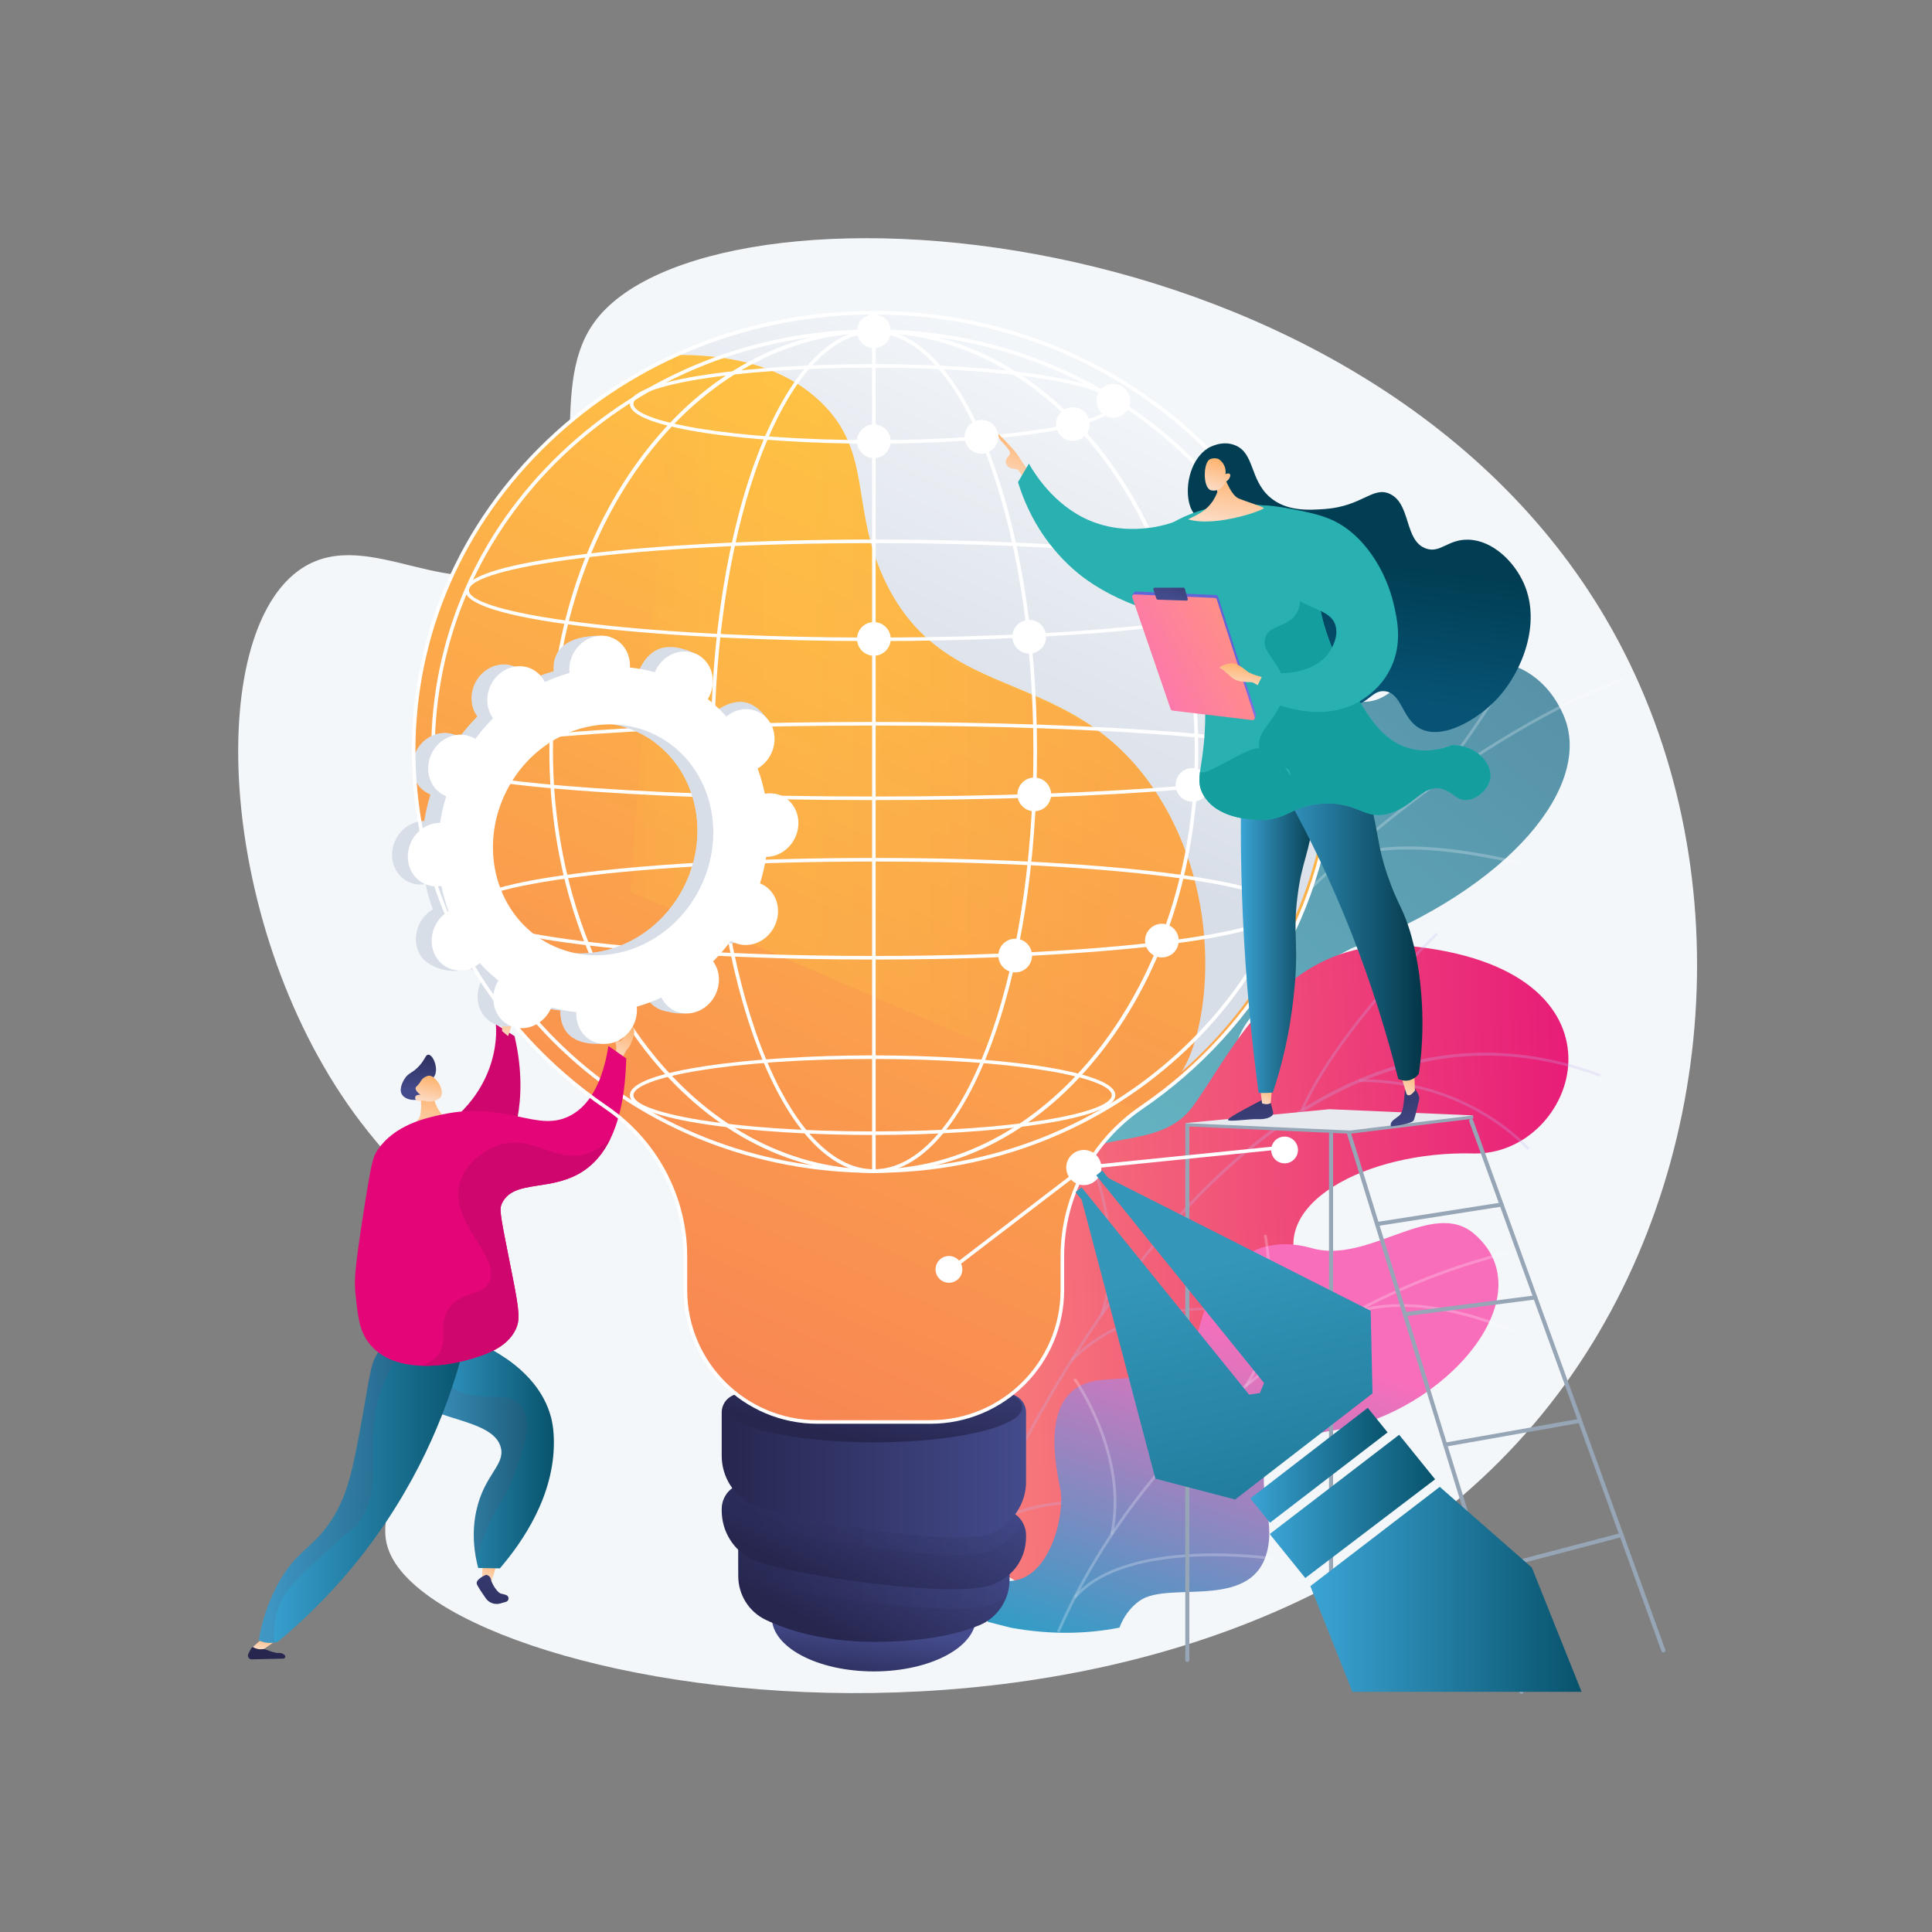 <svg width="265" height="265" viewBox="0 0 265 265" fill="none" xmlns="http://www.w3.org/2000/svg">
<rect x="0" y="0" width="265" height="265" fill="#808080" stroke="none"/>
<path d="M81.466 44.269C74.634 53.833 82.362 69.537 72.298 76.678C62.502 83.63 50.681 71.942 41.455 77.918C27.769 86.782 29.817 128.025 49.419 153.842C55.314 161.607 60.276 164.655 62.396 173.389C66.948 192.141 50.141 203.091 53.22 212.374C60.153 233.277 169.948 251.911 214.735 189.782C235.653 160.765 239.18 118.584 221.104 86.329C188.438 28.045 96.795 22.808 81.466 44.269Z" fill="#F4F7FA"/>
<path opacity="0.7" d="M145.806 189.627C146.968 195.671 143.228 200.498 140.026 203.575C139.477 203.443 139.122 203.515 138.535 203.513C133.242 203.485 131.054 202.286 125.888 201.391C124.776 201.199 121.734 199.578 120.535 198.829L118.324 197.395C118.324 197.395 117.312 183.145 124.959 181.179C132.606 179.214 133.287 165.452 134.5 158.157C137.794 138.361 158.335 145.342 164.601 120.243C166.267 113.567 167.213 100.278 174.165 96.36C182.086 91.895 185.29 99.003 190.674 94.962C199.089 88.645 210.255 88.404 214.463 98.105C218.617 107.678 207.158 121.832 185.371 130.08C170.411 137.768 169.419 140.936 168.439 149.009C167.753 154.664 169.432 170.256 160.567 174.112C151.702 177.966 144.477 182.718 145.806 189.627Z" fill="url(#paint0_linear_2:429)"/>
<g opacity="0.5">
<path opacity="0.5" d="M128.478 202.253L128.12 202.114C128.944 199.975 129.801 197.828 130.668 195.732C137.089 180.218 144.726 165.863 153.367 153.069C160.689 142.227 168.833 132.351 177.571 123.715C184.599 116.769 192.049 110.584 199.713 105.332C205.101 101.64 210.538 98.442 215.873 95.83C216.803 95.374 217.779 94.96 218.724 94.56C219.982 94.027 221.283 93.476 222.484 92.821L222.668 93.159C221.451 93.822 220.141 94.378 218.875 94.915C217.935 95.313 216.964 95.725 216.043 96.175C210.724 98.78 205.303 101.968 199.931 105.65C192.286 110.889 184.855 117.06 177.842 123.989C169.122 132.608 160.994 142.464 153.687 153.285C145.06 166.058 137.435 180.389 131.024 195.88C130.158 197.972 129.301 200.116 128.478 202.253Z" fill="#FCFDFE"/>
<path opacity="0.5" d="M167.645 134.934L167.346 134.692C177.76 121.876 178.447 93.586 178.453 93.302L178.838 93.31C178.832 93.595 178.142 122.016 167.645 134.934Z" fill="#FCFDFE"/>
<path opacity="0.5" d="M141.654 173.338L141.33 173.132C147.388 163.594 168.856 160.407 169.072 160.376L169.127 160.756C168.912 160.787 147.618 163.949 141.654 173.338Z" fill="#FCFDFE"/>
<path opacity="0.5" d="M138.684 179.047L138.328 178.902C141.12 172.075 141.279 161.273 138.776 148.486C138.651 147.843 138.651 147.843 138.677 147.775L139.035 147.916L138.856 147.846L139.048 147.844C139.052 147.888 139.099 148.131 139.154 148.412C141.671 161.271 141.504 172.151 138.684 179.047Z" fill="#FCFDFE"/>
<path opacity="0.5" d="M130.039 198.37L129.739 198.129C134.837 191.804 146.886 191.803 147.007 191.804L147.005 192.189C146.886 192.188 135.019 192.19 130.039 198.37Z" fill="#FCFDFE"/>
<path opacity="0.5" d="M127.907 202.142C128.042 195.592 126.3 188.79 122.582 181.346L122.927 181.174C126.673 188.676 128.427 195.537 128.292 202.15L127.907 202.142Z" fill="#FCFDFE"/>
<path opacity="0.5" d="M195.469 108.817L195.185 108.558C201.372 101.755 206.296 93.174 207.913 90.355C208.304 89.672 208.443 89.432 208.506 89.357L208.801 89.604C208.754 89.662 208.53 90.053 208.246 90.546C206.624 93.375 201.685 101.984 195.469 108.817Z" fill="#FCFDFE"/>
<path opacity="0.5" d="M183.771 118.39L183.576 118.058C191 113.671 207.687 118.019 208.394 118.207L208.296 118.579C208.124 118.533 191.056 114.084 183.771 118.39Z" fill="#FCFDFE"/>
</g>
<path d="M126.703 209.178L141.906 218.445C141.906 218.445 149.521 212.391 149.15 204.616C148.394 188.753 162.34 189.198 168.209 188.511C177.06 187.474 183.394 183.024 178.584 174.702C173.142 165.284 187.544 157.828 202.08 158.213C216.304 158.591 225.182 133.524 194.471 129.881C176.13 127.704 169.109 144.277 163.574 151.802C158.039 159.327 145.819 152.78 143.946 164.953C142.347 175.352 145.226 185.4 136.74 188.047C128.255 190.694 123.841 196.771 126.703 209.178Z" fill="url(#paint1_linear_2:429)"/>
<g opacity="0.5">
<path opacity="0.5" d="M132.426 214.6L132.777 214.735C132.86 214.517 141.283 192.785 156.13 173.758C169.807 156.229 191.894 137.477 219.442 147.686L219.573 147.334C207.31 142.789 195.091 143.506 183.257 149.465C173.803 154.225 164.574 162.323 155.829 173.533C140.949 192.604 132.509 214.383 132.426 214.6Z" fill="#BEB8F2"/>
<path opacity="0.5" d="M178.418 152.168L178.761 152.323C183.902 140.918 197.12 128.322 197.252 128.196L196.994 127.923C196.861 128.05 183.59 140.697 178.418 152.168Z" fill="#BEB8F2"/>
<path opacity="0.5" d="M186.412 148.414C201.319 148.269 209.444 157.652 209.524 157.747L209.811 157.504C209.73 157.407 201.498 147.892 186.408 148.038L186.412 148.414Z" fill="#BEB8F2"/>
<path opacity="0.5" d="M147.102 186.726C159.914 173.782 182.757 182.616 182.972 182.721L183.158 182.394C182.956 182.271 159.761 173.402 146.835 186.461L147.102 186.726Z" fill="#BEB8F2"/>
<path opacity="0.5" d="M150.91 180.253L151.264 180.38C155.166 169.433 148.702 156.323 148.637 156.192L148.301 156.36C148.365 156.491 154.758 169.459 150.91 180.253Z" fill="#BEB8F2"/>
<path opacity="0.5" d="M134.176 211.344C138.229 205.737 149.48 206.199 149.593 206.204L149.611 205.829C149.141 205.807 138.043 205.352 133.871 211.125L134.176 211.344Z" fill="#BEB8F2"/>
<path opacity="0.5" d="M136.104 206.171L136.454 206.31C138.474 201.226 134.641 191.855 133.382 188.775C133.203 188.34 133.05 187.964 133.036 187.891L132.666 187.959C132.684 188.06 132.786 188.311 133.034 188.917C134.279 191.962 138.069 201.228 136.104 206.171Z" fill="#BEB8F2"/>
</g>
<path d="M153.552 223.251C153.479 223.266 153.406 223.28 153.333 223.294C148.988 224.12 144.094 224.255 138.628 223.26C137.576 222.991 136.525 222.722 135.472 222.453C135.138 219.741 135.307 217.103 138.748 216.835C144.092 216.42 146.125 207.618 145.425 204.198C144.559 199.963 142.743 190.063 150.995 189.292C157.865 188.649 162.429 189.639 164.672 181.458C166.914 173.277 172.551 169.09 179.952 171.208C187.74 173.436 196.495 164.321 202.206 169.24C212.158 177.81 197.991 193.842 183.131 196.159C168.271 198.475 175.069 205.12 173.972 211.975C172.476 221.333 160.4 216.651 156.311 219.57C154.926 220.557 154.072 221.872 153.552 223.251Z" fill="url(#paint2_linear_2:429)"/>
<g opacity="0.5">
<path opacity="0.5" d="M145.328 223.906L144.979 223.752C156.24 198.22 179.837 178.277 206.562 171.708L206.653 172.079C180.04 178.62 156.542 198.48 145.328 223.906Z" fill="#FCFDFE"/>
<path opacity="0.5" d="M152.659 210.512L152.286 210.43C154.643 199.72 147.311 189.353 147.237 189.25L147.547 189.027C147.622 189.131 155.053 199.633 152.659 210.512Z" fill="#FCFDFE"/>
<path opacity="0.5" d="M147.527 219.265L147.238 219.016C154.497 210.594 174.524 213.583 174.725 213.615L174.667 213.992C174.468 213.961 154.648 211.003 147.527 219.265Z" fill="#FCFDFE"/>
<path opacity="0.5" d="M171.005 190.224L170.695 190.001C175.862 182.853 173.381 169.558 173.355 169.424L173.73 169.352C173.755 169.487 176.267 182.945 171.005 190.224Z" fill="#FCFDFE"/>
<path opacity="0.5" d="M185.661 180.263L185.536 179.903C195.029 176.603 207.356 182.293 207.479 182.35L207.317 182.696C207.196 182.639 195.007 177.015 185.661 180.263Z" fill="#FCFDFE"/>
</g>
<path opacity="0.75" d="M182.991 103.002C182.991 69.804 154.727 42.893 119.863 42.893C84.998 42.893 56.734 69.804 56.734 103.002C56.734 123.148 67.144 140.979 83.122 151.886C89.9 156.513 94.011 164.139 94.011 172.346V176.945C94.011 186.94 102.114 195.042 112.108 195.042H127.617C137.611 195.042 145.714 186.94 145.714 176.945V172.346C145.714 164.139 149.825 156.513 156.603 151.886C172.581 140.979 182.991 123.148 182.991 103.002Z" fill="#F4F7FA"/>
<path d="M119.864 229.257C127.599 229.257 133.868 225.938 133.868 221.844C133.868 217.749 127.599 214.43 119.864 214.43C112.13 214.43 105.861 217.749 105.861 221.844C105.861 225.938 112.13 229.257 119.864 229.257Z" fill="url(#paint3_linear_2:429)"/>
<path d="M101.259 208.599V216.17C101.259 218.731 102.717 221.079 105.029 222.181C108.239 223.712 113.576 225.392 121.332 225.193C127.624 225.032 131.727 224.005 134.336 222.925C136.855 221.882 138.471 219.39 138.471 216.663V212.474L101.259 208.599Z" fill="url(#paint4_linear_2:429)"/>
<path opacity="0.3" d="M101.259 215.23C101.826 215.781 102.483 216.249 103.221 216.6C106.822 218.317 130.409 222.155 136.099 220.017C136.838 219.739 137.502 219.368 138.085 218.92C138.334 218.205 138.471 217.444 138.471 216.662V212.472L101.259 208.598V215.23Z" fill="url(#paint5_linear_2:429)"/>
<path d="M102.911 203.448C100.815 203.229 98.991 204.873 98.991 206.98V207.195C98.991 210.068 100.626 212.702 103.22 213.938C106.821 215.655 130.408 219.493 136.098 217.355C138.962 216.279 140.737 213.819 140.737 210.759V210.587C140.737 208.768 139.362 207.243 137.553 207.054L102.911 203.448Z" fill="url(#paint6_linear_2:429)"/>
<path opacity="0.3" d="M137.551 207.055L102.908 203.448C101.541 203.305 100.294 203.958 99.589 205.011C100.285 206.651 101.552 208.023 103.218 208.817C106.819 210.534 131.41 214.872 136.096 212.664C137.92 211.805 139.349 210.354 140.116 208.59C139.545 207.753 138.626 207.167 137.551 207.055Z" fill="url(#paint7_linear_2:429)"/>
<path d="M101.555 191.182C100.139 191.182 98.991 192.33 98.991 193.746V199.676C98.991 202.55 100.626 205.183 103.22 206.419C106.821 208.136 131.412 212.474 136.098 210.266C138.866 208.962 140.737 206.301 140.737 203.241V193.746C140.737 192.33 139.589 191.182 138.173 191.182H101.555Z" fill="url(#paint8_linear_2:429)"/>
<path d="M119.864 197.84C131.107 197.84 140.22 195.685 140.22 193.027C140.22 190.369 131.107 188.214 119.864 188.214C108.621 188.214 99.507 190.369 99.507 193.027C99.507 195.685 108.621 197.84 119.864 197.84Z" fill="url(#paint9_linear_2:429)"/>
<path d="M182.991 103.002C182.991 69.804 154.727 42.893 119.863 42.893C84.998 42.893 56.734 69.804 56.734 103.002C56.734 123.148 67.144 140.979 83.122 151.886C89.9 156.513 94.011 164.139 94.011 172.346V176.945C94.011 186.94 102.114 195.042 112.108 195.042H127.617C137.611 195.042 145.714 186.94 145.714 176.945V172.346C145.714 164.139 149.825 156.513 156.603 151.886C172.581 140.979 182.991 123.148 182.991 103.002Z" fill="url(#paint10_linear_2:429)"/>
<path opacity="0.5" d="M119.863 192.754C128.089 192.754 134.759 191.177 134.759 189.232C134.759 187.287 128.089 185.711 119.863 185.711C111.636 185.711 104.967 187.287 104.967 189.232C104.967 191.177 111.636 192.754 119.863 192.754Z" fill="#F4F7FA"/>
<path d="M115.982 191.384C115.555 191.384 115.184 191.067 115.129 190.633L104.171 105.414C104.11 104.943 104.443 104.512 104.915 104.451C105.388 104.387 105.818 104.723 105.878 105.195L116.837 190.413C116.897 190.885 116.564 191.316 116.092 191.377C116.055 191.382 116.018 191.384 115.982 191.384Z" fill="url(#paint11_linear_2:429)"/>
<path d="M122.788 191.384C122.752 191.384 122.715 191.382 122.678 191.377C122.206 191.316 121.873 190.885 121.933 190.413L132.892 105.194C132.952 104.723 133.383 104.387 133.855 104.451C134.326 104.511 134.659 104.943 134.6 105.414L123.641 190.633C123.585 191.067 123.215 191.384 122.788 191.384Z" fill="url(#paint12_linear_2:429)"/>
<path d="M131.712 105.345C131.433 105.345 131.158 105.209 130.993 104.958L127.969 100.37C127.937 100.323 127.889 100.296 127.846 100.301C127.771 100.303 127.739 100.356 127.729 100.373L125.732 103.717C125.402 104.271 124.821 104.612 124.181 104.628C123.544 104.649 122.942 104.333 122.583 103.794L119.841 99.684C119.811 99.639 119.771 99.616 119.723 99.616C119.664 99.626 119.637 99.636 119.608 99.679L117.199 103.16C116.851 103.663 116.281 103.964 115.673 103.965H115.67C115.062 103.965 114.491 103.665 114.141 103.163L110.668 98.189C110.637 98.144 110.593 98.128 110.546 98.124C110.496 98.126 110.457 98.151 110.43 98.198L107.261 103.67C107.022 104.08 106.495 104.221 106.084 103.983C105.673 103.744 105.532 103.218 105.771 102.806L108.941 97.335C109.263 96.778 109.836 96.431 110.474 96.403C111.106 96.371 111.712 96.676 112.08 97.204L115.552 102.178C115.582 102.221 115.622 102.243 115.669 102.243C115.715 102.242 115.754 102.221 115.783 102.18L118.192 98.699C118.544 98.19 119.124 97.887 119.737 97.894C120.354 97.9 120.928 98.211 121.273 98.729L124.015 102.839C124.045 102.885 124.092 102.924 124.137 102.907C124.212 102.905 124.244 102.852 124.254 102.835L126.25 99.49C126.582 98.934 127.164 98.594 127.807 98.58C128.443 98.566 129.049 98.881 129.405 99.423L132.43 104.01C132.691 104.407 132.581 104.941 132.184 105.203C132.039 105.3 131.875 105.345 131.712 105.345Z" fill="url(#paint13_linear_2:429)"/>
<path opacity="0.3" d="M121.009 150.414C122.361 127.246 161.418 121.824 161.251 101.134C161.148 88.391 145.628 78.927 142.314 77.031C117.893 63.064 87.835 79.194 81.628 67.778C80.082 64.936 80.807 61.842 81.22 60.08C81.844 57.417 83.256 54.937 85.351 52.668C68.121 63.401 56.735 81.934 56.735 103.002C56.735 123.149 67.145 140.98 83.123 151.886C89.901 156.513 94.012 164.139 94.012 172.346V176.946C94.012 186.94 102.115 195.043 112.109 195.043H127.618C137.612 195.043 145.715 186.941 145.715 176.946V173.268C143.58 174.904 141.128 176.045 138.44 176.022C129.112 175.946 120.336 161.943 121.009 150.414Z" fill="url(#paint14_linear_2:429)"/>
<path opacity="0.44" d="M120.874 157.734C150.876 157.734 175.197 134.279 175.197 105.346C175.197 76.412 150.876 52.957 120.874 52.957C90.872 52.957 66.55 76.412 66.55 105.346C66.55 134.279 90.872 157.734 120.874 157.734Z" fill="#F4F7FA"/>
<path d="M182.991 103.003C182.991 69.806 154.727 42.894 119.863 42.894C84.998 42.894 56.735 69.806 56.735 103.003C56.735 123.15 67.145 140.981 83.122 151.887C89.901 156.514 94.012 164.14 94.012 172.347V176.947C94.012 186.941 102.114 195.044 112.108 195.044H127.618C137.612 195.044 145.714 186.942 145.714 176.947V172.347C145.714 164.14 149.825 156.514 156.604 151.887C172.581 140.981 182.991 123.149 182.991 103.003Z" fill="url(#paint15_linear_2:429)"/>
<path opacity="0.3" d="M92.324 48.9C98.338 48.82 106.606 49.746 112.498 55.343C119.864 62.338 116.486 69.953 121.534 80.191C130.028 97.415 147.146 91.19 158.91 108.941C169.608 125.085 165.634 145.606 161.168 148.78C160.768 149.065 156.064 152.266 156.064 152.266L86.418 122.289L92.324 48.9Z" fill="url(#paint16_linear_2:429)"/>
<path d="M92.567 48.691C98.526 48.611 106.719 49.535 112.559 55.125C119.857 62.11 116.51 69.715 121.513 79.939C129.93 97.139 146.893 90.923 158.55 108.649C168.111 123.19 165.847 141.286 162.063 147.021C174.569 136.045 182.413 120.261 182.413 102.718C182.413 69.566 154.405 42.691 119.856 42.691C119.856 42.691 108.539 41.806 92.567 48.691Z" fill="url(#paint17_linear_2:429)"/>
<path d="M119.864 160.874C103.647 160.874 88.401 154.858 76.933 143.936C65.462 133.009 59.145 118.481 59.145 103.027C59.145 87.574 65.463 73.045 76.933 62.119C88.401 51.195 103.647 45.18 119.864 45.18C136.08 45.18 151.326 51.196 162.794 62.119C174.265 73.045 180.582 87.574 180.582 103.027C180.582 118.481 174.265 133.009 162.794 143.936C151.326 154.859 136.08 160.874 119.864 160.874ZM119.864 45.669C103.773 45.669 88.647 51.637 77.271 62.473C65.898 73.306 59.635 87.708 59.635 103.027C59.635 118.346 65.898 132.748 77.271 143.581C88.647 154.418 103.773 160.385 119.864 160.385C135.953 160.385 151.08 154.418 162.456 143.581C173.83 132.748 180.093 118.346 180.093 103.027C180.093 87.708 173.829 73.306 162.456 62.473C151.08 51.637 135.954 45.669 119.864 45.669Z" fill="white"/>
<path d="M119.862 160.872C107.961 160.872 96.777 154.847 88.37 143.905C79.977 132.983 75.355 118.464 75.355 103.024C75.355 87.584 79.977 73.066 88.37 62.144C96.777 51.202 107.962 45.176 119.862 45.176C131.762 45.176 142.947 51.202 151.354 62.144C159.747 73.066 164.369 87.584 164.369 103.024C164.369 118.464 159.747 132.983 151.354 143.905C142.947 154.847 131.763 160.872 119.862 160.872ZM119.862 45.667C95.591 45.667 75.845 71.398 75.845 103.025C75.845 134.652 95.591 160.383 119.862 160.383C144.133 160.383 163.879 134.652 163.879 103.025C163.879 71.398 144.134 45.667 119.862 45.667Z" fill="white"/>
<path d="M119.862 160.872C113.841 160.872 108.203 154.825 103.984 143.843C99.793 132.936 97.486 118.44 97.486 103.024C97.486 87.608 99.794 73.112 103.984 62.205C108.203 51.224 113.842 45.176 119.862 45.176C125.882 45.176 131.52 51.224 135.74 62.205C139.93 73.112 142.238 87.608 142.238 103.024C142.238 118.44 139.93 132.936 135.74 143.843C131.52 154.825 125.882 160.872 119.862 160.872ZM119.862 45.667C107.794 45.667 97.975 71.398 97.975 103.025C97.975 134.652 107.793 160.383 119.862 160.383C131.93 160.383 141.748 134.652 141.748 103.025C141.748 71.398 131.93 45.667 119.862 45.667Z" fill="white"/>
<path d="M120.108 45.422H119.618V160.628H120.108V45.422Z" fill="white"/>
<path d="M119.861 109.744C103.701 109.744 88.508 109.212 77.079 108.245C71.516 107.775 67.147 107.226 64.092 106.616C59.656 105.729 59.142 104.918 59.142 104.385C59.142 103.851 59.656 103.041 64.092 102.154C67.147 101.543 71.516 100.994 77.079 100.524C88.507 99.557 103.701 99.025 119.861 99.025C136.021 99.025 151.215 99.558 162.644 100.524C168.206 100.995 172.576 101.543 175.631 102.154C180.066 103.041 180.58 103.852 180.58 104.385C180.58 104.918 180.066 105.729 175.631 106.616C172.576 107.227 168.206 107.775 162.644 108.245C151.215 109.212 136.021 109.744 119.861 109.744ZM119.861 99.515C103.715 99.515 88.536 100.047 77.12 101.012C60.475 102.42 59.632 104.069 59.632 104.385C59.632 104.701 60.475 106.349 77.12 107.758C88.536 108.723 103.715 109.255 119.861 109.255C136.008 109.255 151.187 108.723 162.602 107.758C179.247 106.35 180.09 104.701 180.09 104.385C180.09 104.069 179.247 102.42 162.602 101.012C151.187 100.047 136.008 99.515 119.861 99.515Z" fill="white"/>
<path d="M119.86 87.938C92.316 87.938 63.825 85.333 63.825 80.972C63.825 78.491 72.828 76.886 80.381 75.975C90.928 74.704 104.948 74.005 119.86 74.005C134.771 74.005 148.792 74.704 159.339 75.975C166.891 76.885 175.894 78.491 175.894 80.972C175.894 85.333 147.404 87.938 119.86 87.938ZM119.86 74.495C86.634 74.495 64.315 77.843 64.315 80.972C64.315 84.099 86.634 87.448 119.86 87.448C153.085 87.448 175.405 84.1 175.405 80.972C175.405 77.844 153.086 74.495 119.86 74.495Z" fill="white"/>
<path d="M119.691 60.858C103.325 60.858 86.397 58.816 86.397 55.399C86.397 51.981 103.325 49.939 119.691 49.939C136.058 49.939 152.986 51.981 152.986 55.399C152.986 58.816 136.058 60.858 119.691 60.858ZM119.691 50.428C100.069 50.428 86.887 52.998 86.887 55.399C86.887 57.799 100.069 60.369 119.691 60.369C139.314 60.369 152.496 57.799 152.496 55.399C152.496 52.998 139.314 50.428 119.691 50.428Z" fill="white"/>
<path d="M119.86 131.612C104.948 131.612 90.928 130.913 80.381 129.642C72.828 128.732 63.825 127.126 63.825 124.646C63.825 122.165 72.828 120.56 80.381 119.649C90.928 118.379 104.948 117.679 119.86 117.679C134.771 117.679 148.792 118.379 159.339 119.649C166.891 120.559 175.894 122.165 175.894 124.646C175.894 127.126 166.891 128.732 159.339 129.642C148.792 130.913 134.771 131.612 119.86 131.612ZM119.86 118.17C86.634 118.17 64.315 121.518 64.315 124.646C64.315 127.775 86.634 131.123 119.86 131.123C153.085 131.123 175.405 127.775 175.405 124.646C175.405 121.518 153.086 118.17 119.86 118.17Z" fill="white"/>
<path d="M119.691 155.678C103.325 155.678 86.397 153.636 86.397 150.219C86.397 146.801 103.325 144.759 119.691 144.759C136.058 144.759 152.986 146.801 152.986 150.219C152.986 153.636 136.058 155.678 119.691 155.678ZM119.691 145.249C100.069 145.249 86.887 147.819 86.887 150.219C86.887 152.619 100.069 155.189 119.691 155.189C139.314 155.189 152.496 152.619 152.496 150.219C152.496 147.819 139.314 145.249 119.691 145.249Z" fill="white"/>
<path d="M162.042 87.482C163.318 87.482 164.352 86.447 164.352 85.171C164.352 83.895 163.318 82.861 162.042 82.861C160.766 82.861 159.732 83.895 159.732 85.171C159.732 86.447 160.766 87.482 162.042 87.482Z" fill="white"/>
<path d="M141.172 89.647C142.448 89.647 143.482 88.613 143.482 87.337C143.482 86.061 142.448 85.026 141.172 85.026C139.896 85.026 138.861 86.061 138.861 87.337C138.861 88.613 139.896 89.647 141.172 89.647Z" fill="white"/>
<path d="M163.561 109.966C164.837 109.966 165.871 108.932 165.871 107.656C165.871 106.38 164.837 105.346 163.561 105.346C162.285 105.346 161.251 106.38 161.251 107.656C161.251 108.932 162.285 109.966 163.561 109.966Z" fill="white"/>
<path d="M141.866 111.277C143.142 111.277 144.177 110.242 144.177 108.966C144.177 107.691 143.142 106.656 141.866 106.656C140.59 106.656 139.556 107.691 139.556 108.966C139.556 110.242 140.59 111.277 141.866 111.277Z" fill="white"/>
<path d="M176.406 82.529C177.584 82.041 178.144 80.689 177.656 79.51C177.168 78.332 175.816 77.772 174.637 78.26C173.458 78.748 172.899 80.1 173.387 81.279C173.875 82.457 175.227 83.017 176.406 82.529Z" fill="white"/>
<path d="M180.142 106.754C181.418 106.754 182.452 105.72 182.452 104.444C182.452 103.168 181.418 102.133 180.142 102.133C178.866 102.133 177.831 103.168 177.831 104.444C177.831 105.72 178.866 106.754 180.142 106.754Z" fill="white"/>
<path d="M119.864 89.945C121.14 89.945 122.174 88.911 122.174 87.635C122.174 86.359 121.14 85.325 119.864 85.325C118.588 85.325 117.553 86.359 117.553 87.635C117.553 88.911 118.588 89.945 119.864 89.945Z" fill="white"/>
<path d="M119.864 62.839C121.14 62.839 122.174 61.804 122.174 60.528C122.174 59.252 121.14 58.218 119.864 58.218C118.588 58.218 117.553 59.252 117.553 60.528C117.553 61.804 118.588 62.839 119.864 62.839Z" fill="white"/>
<path d="M136.86 60.449C137.153 59.207 136.384 57.963 135.143 57.67C133.901 57.376 132.657 58.145 132.363 59.387C132.07 60.629 132.839 61.873 134.081 62.166C135.323 62.46 136.567 61.691 136.86 60.449Z" fill="white"/>
<path d="M147.153 60.477C148.429 60.477 149.463 59.443 149.463 58.167C149.463 56.891 148.429 55.856 147.153 55.856C145.877 55.856 144.843 56.891 144.843 58.167C144.843 59.443 145.877 60.477 147.153 60.477Z" fill="white"/>
<path d="M152.699 57.289C153.975 57.289 155.009 56.255 155.009 54.979C155.009 53.703 153.975 52.668 152.699 52.668C151.423 52.668 150.389 53.703 150.389 54.979C150.389 56.255 151.423 57.289 152.699 57.289Z" fill="white"/>
<path d="M119.864 47.745C121.14 47.745 122.174 46.711 122.174 45.434C122.174 44.159 121.14 43.124 119.864 43.124C118.588 43.124 117.553 44.159 117.553 45.434C117.553 46.711 118.588 47.745 119.864 47.745Z" fill="white"/>
<path d="M139.249 133.379C140.525 133.379 141.559 132.345 141.559 131.069C141.559 129.793 140.525 128.758 139.249 128.758C137.973 128.758 136.938 129.793 136.938 131.069C136.938 132.345 137.973 133.379 139.249 133.379Z" fill="white"/>
<path d="M161.004 130.649C161.906 129.747 161.906 128.284 161.004 127.382C160.101 126.479 158.639 126.479 157.736 127.382C156.834 128.284 156.834 129.747 157.736 130.649C158.639 131.551 160.101 131.551 161.004 130.649Z" fill="white"/>
<path d="M176.828 126.747C177.73 125.845 177.73 124.382 176.828 123.48C175.925 122.577 174.463 122.577 173.56 123.48C172.658 124.382 172.658 125.845 173.56 126.747C174.463 127.649 175.925 127.649 176.828 126.747Z" fill="white"/>
<path d="M162.856 227.964C162.701 227.964 162.576 227.838 162.576 227.683V154.505C162.576 154.351 162.701 154.224 162.856 154.224C163.011 154.224 163.136 154.35 163.136 154.505V227.683C163.137 227.838 163.011 227.964 162.856 227.964Z" fill="#97A6B7"/>
<path d="M182.573 223.367C182.418 223.367 182.292 223.241 182.292 223.086V152.659C182.292 152.504 182.418 152.378 182.573 152.378C182.727 152.378 182.853 152.504 182.853 152.659V223.086C182.854 223.24 182.728 223.367 182.573 223.367Z" fill="#97A6B7"/>
<path d="M228.15 226.646C228.035 226.646 227.927 226.575 227.886 226.461L201.532 153.844C201.479 153.699 201.555 153.538 201.7 153.485C201.846 153.432 202.007 153.507 202.06 153.653L228.414 226.27C228.466 226.415 228.391 226.577 228.245 226.629C228.214 226.64 228.181 226.646 228.15 226.646Z" fill="#97A6B7"/>
<path d="M208.694 232.329C208.574 232.329 208.463 232.251 208.426 232.131L184.773 155.569C184.727 155.421 184.81 155.264 184.958 155.219C185.107 155.173 185.264 155.256 185.309 155.404L208.962 231.966C209.008 232.114 208.925 232.271 208.777 232.316C208.75 232.324 208.722 232.329 208.694 232.329Z" fill="#97A6B7"/>
<path d="M182.354 152.587L162.578 154.051V154.495L185.18 155.508L202.073 153.438V152.994L182.354 152.587Z" fill="#97A6B7"/>
<path d="M182.353 152.142L162.576 154.051L185.178 155.064L202.072 152.994L182.353 152.142Z" fill="#E7EBEF"/>
<path d="M203.577 215.766C203.453 215.766 203.339 215.682 203.306 215.556C203.267 215.406 203.356 215.253 203.506 215.213L222.337 210.273C222.486 210.234 222.64 210.323 222.68 210.474C222.719 210.623 222.63 210.777 222.48 210.817L203.649 215.757C203.625 215.762 203.601 215.766 203.577 215.766Z" fill="#97A6B7"/>
<path d="M198.243 198.435C198.109 198.435 197.991 198.339 197.967 198.203C197.94 198.051 198.042 197.905 198.195 197.878L216.676 194.606C216.83 194.579 216.975 194.681 217.001 194.833C217.028 194.986 216.926 195.131 216.774 195.158L198.292 198.431C198.276 198.434 198.26 198.435 198.243 198.435Z" fill="#97A6B7"/>
<path d="M192.697 180.547C192.558 180.547 192.438 180.443 192.419 180.302C192.399 180.148 192.508 180.008 192.662 179.988L210.547 177.682C210.706 177.661 210.842 177.771 210.862 177.925C210.882 178.079 210.773 178.219 210.619 178.239L192.734 180.544C192.722 180.546 192.709 180.547 192.697 180.547Z" fill="#97A6B7"/>
<path d="M189.143 168.133C189.007 168.133 188.888 168.034 188.866 167.895C188.842 167.742 188.947 167.599 189.1 167.574L205.916 164.943C206.069 164.919 206.213 165.025 206.236 165.177C206.261 165.33 206.156 165.474 206.002 165.498L189.186 168.129C189.172 168.131 189.157 168.133 189.143 168.133Z" fill="#97A6B7"/>
<path d="M66.276 213.66L66.077 216.844C66.077 216.844 66.529 217.322 67.399 216.989L68.348 213.864L66.276 213.66Z" fill="url(#paint18_linear_2:429)"/>
<path d="M66.674 216.001C66.674 216.001 65.116 216.637 65.419 217.326C65.581 217.696 66.144 218.533 66.629 219.227C67.079 219.87 67.891 220.155 68.643 219.93C68.895 219.854 69.154 219.78 69.382 219.721C69.855 219.599 69.882 218.939 69.422 218.777C69.199 218.698 68.978 218.635 68.785 218.605C68.215 218.517 67.429 217.169 67.337 216.629C67.246 216.088 66.674 216.001 66.674 216.001Z" fill="url(#paint19_linear_2:429)"/>
<path d="M62.921 183.113C65.218 183.905 73.709 187.113 75.601 194.474C75.702 194.867 75.961 195.96 75.973 197.745C76.023 205.175 71.704 211.464 68.562 215.123C67.572 215.106 66.581 215.09 65.59 215.073C65.096 213.177 64.641 210.341 65.352 207.149C66.438 202.271 69.256 201.005 68.712 198.612C67.724 194.264 57.629 194.924 56.677 191.031C56.332 189.625 57.087 187.238 62.921 183.113Z" fill="url(#paint20_linear_2:429)"/>
<path d="M34.532 227.602L38.844 227.501C39.11 227.494 39.223 227.163 39.02 226.992C38.819 226.824 38.542 226.686 38.188 226.723C37.368 226.808 35.529 225.662 34.694 225.908C34.421 225.988 34.2 226.629 34.086 226.807C33.863 227.156 34.119 227.612 34.532 227.602Z" fill="url(#paint21_linear_2:429)"/>
<path d="M36.47 224.29L34.695 225.909C34.695 225.909 35.315 226.371 36.219 226.173L38.033 224.924L36.47 224.29Z" fill="url(#paint22_linear_2:429)"/>
<g opacity="0.3">
<path opacity="0.3" d="M70.541 202.283C71.731 199.068 73.159 195.104 71.528 192.853C69.877 190.576 66.261 192.499 62.634 190.664C61.289 189.984 59.906 188.766 58.755 186.561C56.719 188.664 56.443 190.075 56.676 191.032C57.629 194.924 67.724 194.265 68.712 198.612C69.256 201.006 66.437 202.272 65.351 207.15C64.74 209.893 64.991 212.373 65.388 214.22C65.741 212.504 66.289 210.703 67.129 208.884C68.428 206.065 69.287 205.67 70.541 202.283Z" fill="url(#paint23_linear_2:429)"/>
</g>
<path d="M64.238 182.184C62.842 188.601 59.865 198.398 53.045 208.625C47.996 216.196 42.448 221.591 38.097 225.196C37.788 225.288 37.26 225.402 36.612 225.323C36.132 225.263 35.75 225.119 35.494 224.996C35.793 223.187 36.425 220.515 37.924 217.629C40.666 212.348 43.11 212.517 45.864 207.856C47.882 204.443 48.537 200.818 49.848 193.566C50.86 187.967 50.86 186.629 52.247 185.023C55.053 181.777 60.32 181.74 64.238 182.184Z" fill="url(#paint24_linear_2:429)"/>
<g opacity="0.3">
<path opacity="0.3" d="M38.976 218.824C39.955 217.279 41.692 215.669 45.118 212.493C48.659 209.212 48.523 209.805 49.22 208.835C52.341 204.494 50.65 199.856 51.42 194.259C51.85 191.136 53.228 187.055 57.242 182.483C55.361 182.83 53.559 183.577 52.248 185.023C50.638 186.8 50.757 188.54 49.849 193.567C48.538 200.818 47.882 204.443 45.865 207.856C43.111 212.518 40.667 212.349 37.925 217.63C36.426 220.516 35.794 223.188 35.495 224.996C35.751 225.118 36.132 225.264 36.614 225.323C36.995 225.369 37.333 225.348 37.611 225.305C37.383 221.636 38.48 219.608 38.976 218.824Z" fill="url(#paint25_linear_2:429)"/>
</g>
<path d="M68.004 140.492C68.004 140.492 69.153 149.04 60.147 155.069L69.732 157.353C69.732 157.353 72.799 151.617 70.576 142.116L68.004 140.492Z" fill="#CE066D"/>
<path d="M69.688 142.116C69.688 142.116 70.205 140.841 70.121 140.267C70.038 139.693 68.672 138.927 67.74 138.136C66.808 137.345 67.775 138.932 67.991 139.293C68.208 139.654 68.968 140.195 68.859 141.422L69.688 142.116Z" fill="url(#paint26_linear_2:429)"/>
<path d="M58.967 148.625C59.437 147.698 59.631 147.703 59.747 147.213C60.01 146.098 59.33 144.682 58.753 144.663C58.381 144.65 58.35 145.228 57.563 146.13C56.599 147.233 56.014 147.089 55.447 148.047C55.314 148.271 54.717 149.28 55.085 150.033C55.554 150.993 57.402 151.145 58.175 150.404C58.541 150.052 58.388 149.767 58.967 148.625Z" fill="url(#paint27_linear_2:429)"/>
<path d="M57.58 149.626C57.58 149.626 57.91 151.388 57.675 152.82C57.463 154.115 55.065 155.461 54.606 155.847C54.146 156.232 55.825 156.65 57.365 156.448C58.906 156.247 63.122 154.897 63.763 154.144C64.404 153.392 63.017 153.763 61.85 153.621C60.684 153.479 59.57 151.524 59.536 150.526C59.502 149.528 57.58 149.626 57.58 149.626Z" fill="url(#paint28_linear_2:429)"/>
<path d="M58.084 150.94C58.084 150.94 59.263 151.458 60.307 150.622C61.242 149.874 59.851 147.578 58.9 147.548C58.583 147.538 58.12 147.766 57.846 148.099C57.685 148.296 57.675 148.426 57.405 148.742C57.156 149.034 57.046 149.059 57.008 149.201C56.961 149.378 57.043 149.674 57.683 150.182C57.364 150.124 57.089 150.208 56.983 150.394C56.966 150.424 56.931 150.516 56.941 150.612C56.979 150.958 57.432 151.119 58.084 150.94Z" fill="url(#paint29_linear_2:429)"/>
<path d="M83.996 144.808C83.996 144.808 84.709 144.708 84.487 143.344C84.312 142.276 84.444 141.916 84.697 142.105C84.949 142.295 84.985 142.912 84.985 142.912C84.985 142.912 85.905 142.127 86.284 141.098C86.662 140.069 86.906 140.936 86.988 141.45C87.069 141.964 86.446 143.561 86.095 143.859C85.743 144.157 85.229 145.469 85.229 145.469L83.996 144.808Z" fill="url(#paint30_linear_2:429)"/>
<path d="M85.896 145.173C85.084 144.604 84.271 144.036 83.459 143.467C82.472 149.543 80.226 151.927 78.317 152.97C73.715 155.488 69.605 151.004 60.795 152.836C58.367 153.34 54.135 154.28 51.789 157.739C51.172 158.649 50.953 159.337 49.93 165.86C48.622 174.198 48.576 175.652 48.76 177.448C49.099 180.733 49.304 182.724 50.819 184.486C54.842 189.164 63.391 186.75 64.463 186.432C66.443 185.845 69.52 184.933 70.743 182.317C71.318 181.085 71.257 179.96 70.371 175.458C68.618 166.539 68.394 165.962 68.883 164.986C70.532 161.689 75.76 163.574 80.176 160.508C82.759 158.716 85.668 154.811 85.896 145.173Z" fill="#E40678"/>
<path d="M60.458 185.242C61.319 183.473 60.161 181.845 61.431 179.719C63.051 177.01 65.965 177.929 67.062 175.929C68.936 172.506 61.554 167.734 63.053 162.285C63.769 159.684 66.269 157.8 68.358 157.087C72.996 155.503 76.03 159.539 80.378 158.276C81.409 157.976 82.591 157.356 83.787 156.07C82.731 158.301 81.417 159.649 80.179 160.509C75.763 163.574 70.535 161.689 68.886 164.986C68.397 165.963 68.621 166.54 70.374 175.458C71.259 179.96 71.32 181.085 70.745 182.317C69.523 184.934 66.446 185.846 64.466 186.433C63.879 186.607 61.051 187.407 57.952 187.33C59.334 186.767 60.078 186.022 60.458 185.242Z" fill="#CE066D"/>
<path d="M98.389 128.963C100.403 129.985 102.933 129.046 104.04 126.865C105.147 124.684 104.412 122.088 102.397 121.065C102.293 121.012 102.186 120.967 102.08 120.925C102.453 119.719 102.736 118.502 102.925 117.286C103.04 117.286 103.156 117.284 103.273 117.273C105.571 117.068 107.394 114.956 107.346 112.556C107.297 110.156 105.395 108.377 103.097 108.582C102.978 108.593 102.859 108.612 102.742 108.633C102.502 107.443 102.173 106.282 101.758 105.157C101.864 105.095 101.969 105.032 102.072 104.96C104.038 103.582 104.665 100.864 103.475 98.888C102.284 96.912 99.725 96.427 97.759 97.805C97.659 97.876 97.564 97.952 97.471 98.029C96.694 97.171 95.842 96.376 94.921 95.65C94.986 95.544 95.049 95.436 95.106 95.323C96.213 93.142 97.659 90.76 95.629 89.769C90.933 87.478 88.919 89.441 87.812 91.622C87.755 91.735 87.705 91.849 87.658 91.965C86.528 91.65 85.383 91.431 84.233 91.312C84.24 91.191 84.245 91.069 84.243 90.946C84.194 88.546 84.906 87.247 82.6 87.203C77.57 87.106 75.873 89.29 75.922 91.69C75.925 91.815 75.935 91.938 75.948 92.06C74.795 92.388 73.663 92.808 72.561 93.317C72.509 93.21 72.454 93.104 72.392 93C71.201 91.024 68.642 90.54 66.677 91.918C64.711 93.296 64.084 96.014 65.274 97.99C65.335 98.091 65.402 98.186 65.47 98.279C64.599 99.15 63.784 100.095 63.031 101.11C62.933 101.049 62.835 100.989 62.73 100.936C60.716 99.913 58.186 100.853 57.079 103.034C55.972 105.215 56.708 107.811 58.722 108.834C58.826 108.887 58.933 108.932 59.04 108.974C58.666 110.18 58.384 111.397 58.195 112.613C58.08 112.614 57.964 112.615 57.846 112.626C55.548 112.831 53.725 114.943 53.774 117.343C53.823 119.743 55.725 121.522 58.023 121.317C58.142 121.306 58.261 121.287 58.378 121.266C58.618 122.455 58.947 123.617 59.362 124.742C59.257 124.804 59.151 124.867 59.049 124.939C57.083 126.317 56.455 129.035 57.646 131.011C58.837 132.987 62.779 133.904 64.745 132.526C64.845 132.455 63.557 131.947 63.651 131.869C64.427 132.728 65.279 133.523 66.201 134.249C66.136 134.355 66.072 134.463 66.015 134.575C64.909 136.757 65.644 139.353 67.658 140.375C69.672 141.398 72.203 140.458 73.309 138.278C73.366 138.165 73.416 138.05 73.463 137.935C74.593 138.25 75.738 138.468 76.889 138.588C76.882 138.709 76.876 138.83 76.879 138.954C76.927 141.354 78.83 143.133 81.127 142.927C83.425 142.722 85.248 140.61 85.2 138.211C85.197 138.085 85.187 137.962 85.174 137.84C86.326 137.512 87.459 137.092 88.56 136.583C88.612 136.69 88.667 136.797 88.729 136.9C89.92 138.876 92.479 139.361 94.444 137.983C96.41 136.605 97.038 133.887 95.847 131.911C95.786 131.81 95.719 131.715 95.651 131.623C96.522 130.752 97.337 129.806 98.09 128.792C98.186 128.85 98.285 128.91 98.389 128.963ZM73.282 129.287C65.969 125.575 63.298 116.147 67.317 108.228C71.335 100.31 80.521 96.899 87.834 100.611C95.147 104.322 97.818 113.75 93.8 121.669C89.782 129.587 80.595 132.997 73.282 129.287Z" fill="#D8DEE8"/>
<path d="M103.272 117.273C105.569 117.068 107.393 114.956 107.344 112.556C107.296 110.156 105.393 108.377 103.096 108.582C102.976 108.593 102.858 108.612 102.741 108.633C102.5 107.443 102.172 106.282 101.757 105.157C101.862 105.095 101.968 105.032 102.07 104.96C104.036 103.582 106.468 100.254 105.08 98.411C102.447 94.913 99.723 96.428 97.758 97.806C97.657 97.876 97.562 97.953 97.469 98.029C96.692 97.171 95.84 96.376 94.919 95.65C94.984 95.544 95.047 95.436 95.104 95.323C95.707 94.136 95.76 92.828 95.362 91.715C93.464 95.058 91.591 98.414 89.752 101.789C95.587 106.062 97.445 114.486 93.8 121.669C90.711 127.756 84.57 131.174 78.572 130.747C78.305 131.441 78.042 132.138 77.756 132.826C76.978 134.69 76.096 136.517 75.211 138.341C75.768 138.446 76.326 138.528 76.886 138.587C76.879 138.708 76.874 138.83 76.876 138.953C76.925 141.353 78.382 143.392 82.547 143.17C84.851 143.047 85.246 140.609 85.197 138.21C85.194 138.084 85.184 137.962 85.171 137.84C86.324 137.511 87.456 137.091 88.558 136.583C88.61 136.69 88.665 136.796 88.727 136.899C89.918 138.875 94.048 139.714 96.014 138.336C97.98 136.958 97.036 133.886 95.845 131.91C95.783 131.809 95.717 131.714 95.649 131.621C96.52 130.75 97.335 129.804 98.088 128.79C98.186 128.851 98.284 128.91 98.389 128.964C100.403 129.986 102.933 129.046 104.04 126.866C105.146 124.685 104.411 122.088 102.397 121.066C102.293 121.013 102.186 120.968 102.08 120.926C102.453 119.719 102.736 118.503 102.925 117.287C103.038 117.285 103.154 117.283 103.272 117.273Z" fill="#D8DEE8"/>
<path d="M100.555 129.209C102.57 130.231 105.099 129.291 106.206 127.111C107.313 124.93 106.578 122.333 104.563 121.311C104.459 121.258 104.352 121.213 104.245 121.171C104.619 119.965 104.901 118.748 105.09 117.532C105.206 117.532 105.321 117.529 105.439 117.519C107.736 117.313 109.56 115.202 109.511 112.802C109.463 110.402 107.56 108.623 105.263 108.828C105.143 108.839 105.025 108.858 104.908 108.879C104.667 107.689 104.339 106.528 103.923 105.403C104.028 105.341 104.134 105.278 104.237 105.206C106.203 103.828 106.83 101.11 105.639 99.134C104.448 97.158 101.889 96.673 99.924 98.051C99.823 98.121 99.729 98.198 99.635 98.275C98.859 97.416 98.007 96.621 97.085 95.895C97.15 95.789 97.214 95.681 97.271 95.569C98.377 93.387 97.642 90.791 95.628 89.769C93.613 88.746 91.084 89.686 89.977 91.866C89.92 91.979 89.87 92.094 89.823 92.209C88.693 91.894 87.548 91.676 86.397 91.556C86.404 91.435 86.41 91.314 86.407 91.19C86.359 88.79 84.456 87.011 82.159 87.216C79.861 87.422 78.038 89.534 78.087 91.933C78.089 92.059 78.099 92.181 78.112 92.303C76.96 92.632 75.828 93.052 74.726 93.561C74.674 93.454 74.619 93.347 74.557 93.244C73.366 91.268 70.807 90.783 68.842 92.162C66.876 93.539 66.248 96.258 67.439 98.233C67.5 98.335 67.567 98.429 67.634 98.523C66.764 99.393 65.949 100.339 65.196 101.354C65.098 101.292 65 101.233 64.895 101.18C62.88 100.157 60.35 101.097 59.244 103.277C58.137 105.459 58.872 108.055 60.887 109.078C60.991 109.13 61.098 109.175 61.205 109.217C60.831 110.424 60.549 111.64 60.36 112.857C60.244 112.857 60.129 112.859 60.011 112.87C57.714 113.075 55.89 115.187 55.939 117.586C55.987 119.987 57.89 121.766 60.187 121.56C60.307 121.55 60.425 121.53 60.542 121.51C60.783 122.699 61.111 123.861 61.527 124.985C61.422 125.047 61.316 125.111 61.213 125.183C59.247 126.56 58.62 129.279 59.811 131.254C61.002 133.23 63.561 133.715 65.526 132.338C65.626 132.267 65.721 132.191 65.815 132.113C66.591 132.972 67.443 133.767 68.365 134.492C68.3 134.599 68.236 134.706 68.179 134.819C67.073 137 67.808 139.597 69.822 140.619C71.837 141.641 74.367 140.702 75.473 138.521C75.53 138.409 75.58 138.294 75.627 138.178C76.757 138.493 77.902 138.712 79.053 138.831C79.046 138.953 79.04 139.074 79.043 139.197C79.091 141.597 80.994 143.377 83.291 143.171C85.589 142.966 87.412 140.854 87.363 138.454C87.361 138.329 87.351 138.206 87.338 138.084C88.49 137.755 89.622 137.335 90.724 136.827C90.776 136.934 90.831 137.04 90.893 137.144C92.084 139.12 94.643 139.604 96.608 138.227C98.574 136.849 99.202 134.131 98.011 132.155C97.95 132.054 97.883 131.959 97.815 131.866C98.686 130.995 99.501 130.049 100.253 129.035C100.352 129.096 100.45 129.156 100.555 129.209ZM75.448 129.532C68.135 125.82 65.465 116.392 69.483 108.474C73.501 100.555 82.687 97.144 90 100.856C97.314 104.567 99.984 113.996 95.966 121.914C91.948 129.833 82.761 133.243 75.448 129.532Z" fill="white"/>
<path d="M127.619 195.287H112.11C101.996 195.287 93.768 187.059 93.768 176.945V172.345C93.768 164.269 89.737 156.696 82.986 152.088C74.964 146.612 68.303 139.329 63.724 131.027C58.992 122.448 56.492 112.758 56.492 103.001C56.492 86.878 63.085 71.72 75.058 60.32C87.026 48.923 102.94 42.647 119.865 42.647C136.79 42.647 152.703 48.923 164.672 60.32C176.645 71.72 183.238 86.878 183.238 103.001C183.238 112.758 180.738 122.448 176.006 131.027C171.427 139.329 164.766 146.612 156.744 152.088C149.993 156.696 145.962 164.269 145.962 172.345V176.945C145.961 187.059 137.733 195.287 127.619 195.287ZM119.864 43.137C103.065 43.137 87.272 49.366 75.395 60.675C63.521 71.981 56.981 87.013 56.981 103.001C56.981 112.675 59.461 122.284 64.153 130.79C68.696 139.026 75.303 146.25 83.262 151.683C90.147 156.383 94.258 164.107 94.258 172.345V176.945C94.258 186.788 102.267 194.797 112.11 194.797H127.62C137.463 194.797 145.472 186.788 145.472 176.945V172.345C145.472 164.107 149.583 156.383 156.468 151.683C164.426 146.25 171.034 139.025 175.577 130.79C180.269 122.284 182.749 112.675 182.749 103.001C182.749 87.013 176.21 71.982 164.336 60.675C152.456 49.366 136.663 43.137 119.864 43.137Z" fill="white"/>
<path d="M148.663 162.555C149.994 162.555 151.074 161.476 151.074 160.145C151.074 158.813 149.994 157.734 148.663 157.734C147.331 157.734 146.252 158.813 146.252 160.145C146.252 161.476 147.331 162.555 148.663 162.555Z" fill="white"/>
<path d="M130.161 175.949C131.176 175.949 131.998 175.127 131.998 174.113C131.998 173.098 131.176 172.276 130.161 172.276C129.147 172.276 128.324 173.098 128.324 174.113C128.324 175.127 129.147 175.949 130.161 175.949Z" fill="white"/>
<path d="M129.93 174.783L129.632 174.394L148.57 159.908L148.639 159.901L176.17 157.108L176.219 157.596L148.757 160.381L129.93 174.783Z" fill="white"/>
<path d="M176.901 159.431C177.838 159.043 178.283 157.968 177.895 157.031C177.507 156.094 176.432 155.649 175.495 156.037C174.558 156.425 174.113 157.5 174.501 158.437C174.889 159.374 175.964 159.819 176.901 159.431Z" fill="white"/>
<path d="M173 150.932C173 150.932 168.508 153.215 168.434 153.579C168.361 153.943 171.323 153.457 172.532 153.509C173.742 153.562 174.736 153.162 174.627 152.589C174.518 152.017 174.095 150.576 174.095 150.576L173 150.932Z" fill="url(#paint31_linear_2:429)"/>
<path d="M172.838 149.08L173.111 151.341C173.111 151.341 173.822 151.624 174.3 151.29L174.503 148.81L172.838 149.08Z" fill="url(#paint32_linear_2:429)"/>
<path d="M193.992 149.134L194.514 150.071C194.661 150.334 194.704 150.65 194.634 150.949C194.452 151.729 194.087 153.248 193.927 153.645C193.711 154.184 190.804 154.505 190.804 154.505C190.804 154.505 190.544 154.097 191.148 153.605C191.751 153.112 192.139 153.034 192.352 152.308C192.566 151.581 192.707 149.525 192.707 149.525L193.992 149.134Z" fill="url(#paint33_linear_2:429)"/>
<path d="M191.817 146.75C192.008 146.92 192.942 150.089 192.942 150.089C192.942 150.089 193.244 150.521 193.818 149.884C194.392 149.246 194.078 149.598 194.078 149.598L193.97 146.482L191.817 146.75Z" fill="url(#paint34_linear_2:429)"/>
<path d="M170.367 103.648C170.13 110.393 170.12 117.722 170.467 125.551C170.858 134.367 171.644 142.516 172.634 149.903C173.002 149.915 173.388 149.917 173.793 149.905C174.066 149.897 174.329 149.882 174.585 149.863C175.098 148.331 175.706 146.317 176.249 143.911C176.821 141.381 177.165 139.112 177.411 136.942C178.276 129.301 177.262 128.635 177.965 122.973C178.586 117.958 179.471 117.763 180.509 110.643C181.635 102.917 180.797 101.759 180.389 101.34C178.653 99.557 174.575 100.77 170.367 103.648Z" fill="url(#paint35_linear_2:429)"/>
<path d="M173.214 103.535C177.175 110.014 181.447 118.078 185.268 127.731C188.155 135.026 190.249 141.875 191.787 147.978C191.995 148.086 192.485 148.301 193.112 148.208C193.967 148.082 194.48 147.471 194.614 147.301C195.24 142.926 195.171 139.22 194.958 136.545C194.822 134.832 194.582 131.981 193.606 128.46C192.512 124.517 191.76 124.295 190.334 120.123C188.854 115.793 189.212 114.713 187.794 109.293C187.211 107.067 186.237 103.754 184.627 99.792C180.822 101.039 177.018 102.287 173.214 103.535Z" fill="url(#paint36_linear_2:429)"/>
<path d="M168.454 74.89C165.297 71.451 163.602 71.322 163.07 68.82C162.544 66.346 163.435 62.86 165.704 61.471C165.87 61.369 167.587 60.355 169.379 61.061C172.091 62.128 171.395 65.721 174.124 68.144C176.437 70.197 179.587 69.971 181.72 69.818C186.854 69.449 188.316 66.649 190.649 67.75C193.572 69.129 192.583 74.142 195.569 75.228C197.564 75.953 198.599 73.93 201.442 74.025C204.782 74.136 207.728 77.076 209.037 80.071C211.43 85.545 208.755 92.124 205.468 95.718C202.768 98.671 197.834 101.601 194.737 99.91C192.291 98.574 192.28 95.059 189.946 94.813C188.286 94.638 187.784 96.362 185.664 96.775C182.183 97.452 179.062 93.673 178.211 92.643C175.784 89.705 176.614 88.434 173.882 83.088C172.804 80.977 171.25 77.935 168.454 74.89Z" fill="url(#paint37_linear_2:429)"/>
<path d="M140.84 64.271C140.84 64.271 140.101 63.237 139.632 62.469C139.163 61.7 136.974 59.541 136.974 59.541C136.974 59.541 136.807 59.883 137.278 60.432C137.75 60.98 138.741 61.919 138.513 62.317C138.285 62.714 137.643 63.065 138.107 63.815C138.57 64.566 139.375 64.053 139.788 64.655C140.199 65.257 140.621 65.914 140.621 65.914L140.84 64.271Z" fill="url(#paint38_linear_2:429)"/>
<path d="M141.127 63.596C140.629 64.439 140.131 65.282 139.632 66.125C140.151 67.82 141.045 70.174 142.613 72.657C143.304 73.752 145.447 76.966 149.076 79.55C154.016 83.067 163.016 86.35 165.65 82.606C168.001 79.266 164.206 71.862 163.508 70.532C162.094 71.274 159.77 72.257 156.783 72.49C155.804 72.566 153.256 72.739 150.385 71.754C145.072 69.93 142.123 65.325 141.127 63.596Z" fill="#29B0B0"/>
<path d="M157.743 74.898C157.992 76.147 161.877 75.477 162.679 77.745C163.109 78.961 162.195 79.734 162.158 81.8C162.115 84.114 163.217 85.427 164.063 87.248C165.301 89.913 165.306 92.526 165.316 97.751C165.329 105.189 163.684 106.685 165.088 109.082C166.916 112.203 171.304 112.402 172.49 112.456C176.546 112.64 177.027 110.486 181.429 110.228C186.455 109.934 187.171 112.666 190.766 111.501C194.05 110.436 195.155 107.605 197.712 108.191C199.31 108.557 199.735 109.859 201.242 109.719C202.757 109.577 204.324 108.075 204.43 106.536C204.563 104.622 202.471 102.211 199.192 102.208C197.889 102.719 195.729 103.311 193.328 102.653C189.392 101.574 187.346 97.833 185.073 93.678C183.5 90.804 180.609 85.52 180.575 78.592C180.56 75.734 181.043 74.899 180.347 73.371C178.086 68.413 169.312 69.152 168.569 69.224C162.59 69.799 157.443 73.39 157.743 74.898Z" fill="#29B0B0"/>
<path d="M155.782 81.139L166.802 81.619C166.924 81.624 167.029 81.711 167.07 81.839L172.262 97.941C172.336 98.172 172.103 98.75 171.885 98.724L160.989 97.066C160.879 97.053 160.784 96.972 160.744 96.855L155.343 81.825C155.265 81.603 155.568 81.129 155.782 81.139Z" fill="url(#paint39_linear_2:429)"/>
<path d="M155.611 81.533L166.631 82.014C166.753 82.019 166.858 82.106 166.9 82.233L172.091 98.336C172.165 98.567 171.997 98.805 171.779 98.778L160.818 97.461C160.707 97.447 160.612 97.366 160.572 97.25L155.322 81.984C155.245 81.761 155.398 81.524 155.611 81.533Z" fill="url(#paint40_linear_2:429)"/>
<path d="M158.625 82.133L158.2 80.849C158.161 80.734 158.238 80.611 158.349 80.611H162.361C162.43 80.611 162.491 80.66 162.512 80.734L162.915 82.154C162.948 82.271 162.868 82.389 162.759 82.385L158.769 82.249C158.704 82.246 158.647 82.201 158.625 82.133Z" fill="url(#paint41_linear_2:429)"/>
<path opacity="0.3" d="M165.408 94.881C164.692 92.286 165.87 90.596 164.668 88.579C162.967 85.727 159.314 86.934 158.178 84.632C157.871 84.012 157.725 83.087 158.138 81.644L155.611 81.534C155.397 81.525 155.245 81.762 155.322 81.986L160.572 97.251C160.612 97.367 160.707 97.448 160.818 97.462L167.48 98.263C166.293 97.105 165.698 95.936 165.408 94.881Z" fill="url(#paint42_linear_2:429)"/>
<path d="M173.456 92.952C173.456 92.952 171.791 92.582 171.149 92.13C170.506 91.678 169.825 90.951 168.878 90.991C167.931 91.031 166.979 91.569 167.416 91.693C167.853 91.816 168.67 92.786 169.295 93.168C169.919 93.55 171.346 93.584 171.611 93.564C171.876 93.543 172.925 94.248 172.925 94.248L173.456 92.952Z" fill="url(#paint43_linear_2:429)"/>
<path d="M199.19 102.207C197.887 102.718 195.727 103.311 193.325 102.653C189.39 101.574 187.344 97.832 185.07 93.677C183.497 90.803 180.607 85.519 180.572 78.591C180.558 75.734 181.041 74.898 180.345 73.371C180.234 73.128 180.103 72.902 179.963 72.686C178.246 73.985 177.58 75.285 177.384 76.426C176.911 79.205 179.145 81.478 177.982 83.874C176.868 86.17 174.115 85.535 173.541 87.503C172.922 89.626 175.969 90.906 176.103 94.187C176.264 98.124 172.03 100.052 172.772 102.686C173.415 104.968 176.959 104.803 176.957 106.028C176.955 107.483 177.067 104.478 172.772 102.686C171.471 102.142 165.346 106.663 164.601 105.869C164.441 107.152 164.47 108.031 165.086 109.082C166.914 112.203 171.302 112.402 172.488 112.456C176.544 112.64 177.025 110.486 181.427 110.228C186.453 109.935 187.169 112.666 190.764 111.501C194.048 110.437 195.153 107.605 197.71 108.191C199.308 108.558 199.732 109.86 201.24 109.719C202.755 109.577 204.322 108.076 204.428 106.536C204.56 104.622 202.468 102.211 199.19 102.207Z" fill="#149E9E"/>
<path d="M173.415 92.18C172.903 93.2 172.391 94.218 171.878 95.236C172.668 95.669 181.114 100.137 187.236 95.714C187.993 95.167 190.005 93.714 191.089 90.867C192.284 87.73 191.613 84.813 191.178 82.918C190.102 78.229 187.058 73.309 182.738 71.333C181.088 70.578 179.129 70.197 177.287 69.837C175.724 69.533 173.268 69.159 173.216 69.424C173.19 69.553 173.76 69.718 174.157 69.969C176.591 71.508 173.501 77.865 176.361 80.914C179.101 83.835 182.657 83.352 183.231 85.999C183.497 87.23 182.945 88.336 182.7 88.83C181.33 91.581 177.639 92.812 173.415 92.18Z" fill="#29B0B0"/>
<path d="M167.679 64.65C167.679 64.65 168.671 67.874 169.906 68.377C171.141 68.879 173.094 69.455 173.34 69.678C173.585 69.901 166.777 72.373 162.959 71.236C164.046 70.704 164.337 70.533 164.337 70.533C164.628 70.363 165.17 70.047 165.678 69.544C166.024 69.201 166.566 68.564 166.974 67.504L166.617 65.674L167.679 64.65Z" fill="url(#paint44_linear_2:429)"/>
<path d="M168.127 66.059C168.127 66.059 167.552 67.488 166.189 67.268C164.968 67.072 165.03 63.639 165.86 63.054C166.136 62.859 166.697 62.785 167.114 62.955C167.407 63.075 168.279 63.874 168.084 65.043C168.353 64.883 168.621 64.908 168.714 65.052C168.832 65.234 168.641 65.565 168.598 65.64C168.448 65.9 168.229 66.014 168.127 66.059Z" fill="url(#paint45_linear_2:429)"/>
<path d="M174.192 208.862L190.328 196.471L187.605 193.101L171.498 205.529L174.192 208.862Z" fill="url(#paint46_linear_2:429)"/>
<path d="M179.037 216.449L196.846 202.905L191.912 196.8L174.16 210.415L179.037 216.449Z" fill="url(#paint47_linear_2:429)"/>
<path d="M185.504 232.057H216.938L210.113 215.014L197.484 203.944L179.733 217.559L185.504 232.057Z" fill="url(#paint48_linear_2:429)"/>
<path d="M148.365 164.557L147.531 163.525L148.352 162.857L171.333 191.294L172.82 191.071L173.378 189.696L150.366 161.222L151.191 160.551L152.027 161.587L188.006 179.788L188.258 191.121L179.806 197.651L177.753 199.237L169.415 205.678L158.48 202.821L148.365 164.557Z" fill="url(#paint49_linear_2:429)"/>
<defs>
<linearGradient id="paint0_linear_2:429" x1="206.145" y1="88.042" x2="104.052" y2="216.205" gradientUnits="userSpaceOnUse">
<stop stop-color="#146685"/>
<stop offset="1" stop-color="#38C1CB"/>
</linearGradient>
<linearGradient id="paint1_linear_2:429" x1="125.833" y1="174.065" x2="235.662" y2="168.742" gradientUnits="userSpaceOnUse">
<stop stop-color="#F9867A"/>
<stop offset="1" stop-color="#E40678"/>
</linearGradient>
<linearGradient id="paint2_linear_2:429" x1="189.413" y1="188.026" x2="172.6" y2="236.839" gradientUnits="userSpaceOnUse">
<stop offset="0.004" stop-color="#F96EBB"/>
<stop offset="1" stop-color="#2C9EC6"/>
</linearGradient>
<linearGradient id="paint3_linear_2:429" x1="118.55" y1="232.363" x2="119.671" y2="223.394" gradientUnits="userSpaceOnUse">
<stop offset="0.004" stop-color="#26264F"/>
<stop offset="1" stop-color="#444B8C"/>
</linearGradient>
<linearGradient id="paint4_linear_2:429" x1="113.939" y1="224.188" x2="125.15" y2="204.007" gradientUnits="userSpaceOnUse">
<stop offset="0.004" stop-color="#26264F"/>
<stop offset="1" stop-color="#444B8C"/>
</linearGradient>
<linearGradient id="paint5_linear_2:429" x1="101.259" y1="214.624" x2="138.47" y2="214.624" gradientUnits="userSpaceOnUse">
<stop offset="0.004" stop-color="#26264F"/>
<stop offset="1" stop-color="#444B8C"/>
</linearGradient>
<linearGradient id="paint6_linear_2:429" x1="115.005" y1="218.673" x2="126.077" y2="197.371" gradientUnits="userSpaceOnUse">
<stop offset="0.004" stop-color="#26264F"/>
<stop offset="1" stop-color="#444B8C"/>
</linearGradient>
<linearGradient id="paint7_linear_2:429" x1="99.589" y1="208.353" x2="140.116" y2="208.353" gradientUnits="userSpaceOnUse">
<stop offset="0.004" stop-color="#26264F"/>
<stop offset="1" stop-color="#444B8C"/>
</linearGradient>
<linearGradient id="paint8_linear_2:429" x1="98.991" y1="201.03" x2="140.737" y2="201.03" gradientUnits="userSpaceOnUse">
<stop offset="0.004" stop-color="#26264F"/>
<stop offset="1" stop-color="#444B8C"/>
</linearGradient>
<linearGradient id="paint9_linear_2:429" x1="118.827" y1="197.881" x2="122.938" y2="178.634" gradientUnits="userSpaceOnUse">
<stop offset="0.004" stop-color="#26264F"/>
<stop offset="1" stop-color="#444B8C"/>
</linearGradient>
<linearGradient id="paint10_linear_2:429" x1="110.931" y1="90.487" x2="192.492" y2="219.974" gradientUnits="userSpaceOnUse">
<stop stop-color="#FCB148"/>
<stop offset="0.052" stop-color="#FDBA46"/>
<stop offset="0.142" stop-color="#FFC244"/>
<stop offset="0.318" stop-color="#FFC444"/>
<stop offset="0.485" stop-color="#FDB946"/>
<stop offset="0.775" stop-color="#F99C4D"/>
<stop offset="0.866" stop-color="#F8924F"/>
<stop offset="1" stop-color="#F8924F"/>
</linearGradient>
<linearGradient id="paint11_linear_2:429" x1="96.031" y1="190.191" x2="112.662" y2="141.607" gradientUnits="userSpaceOnUse">
<stop offset="0.494" stop-color="#EBEFF2"/>
<stop offset="1" stop-color="white"/>
</linearGradient>
<linearGradient id="paint12_linear_2:429" x1="111.931" y1="195.633" x2="128.562" y2="147.049" gradientUnits="userSpaceOnUse">
<stop offset="0.494" stop-color="#EBEFF2"/>
<stop offset="1" stop-color="white"/>
</linearGradient>
<linearGradient id="paint13_linear_2:429" x1="90.241" y1="188.209" x2="106.871" y2="139.625" gradientUnits="userSpaceOnUse">
<stop offset="0.494" stop-color="#EBEFF2"/>
<stop offset="1" stop-color="white"/>
</linearGradient>
<linearGradient id="paint14_linear_2:429" x1="113.794" y1="61.299" x2="97.537" y2="195.279" gradientUnits="userSpaceOnUse">
<stop stop-color="#FCB148"/>
<stop offset="0.052" stop-color="#FDBA46"/>
<stop offset="0.142" stop-color="#FFC244"/>
<stop offset="0.318" stop-color="#FFC444"/>
<stop offset="0.485" stop-color="#FDB946"/>
<stop offset="0.775" stop-color="#F99C4D"/>
<stop offset="0.866" stop-color="#F8924F"/>
<stop offset="1" stop-color="#F8924F"/>
</linearGradient>
<linearGradient id="paint15_linear_2:429" x1="131.908" y1="56.58" x2="52.719" y2="231.432" gradientUnits="userSpaceOnUse">
<stop stop-color="#FFC444"/>
<stop offset="0.996" stop-color="#F56D59"/>
</linearGradient>
<linearGradient id="paint16_linear_2:429" x1="86.418" y1="100.581" x2="165.743" y2="100.581" gradientUnits="userSpaceOnUse">
<stop stop-color="#FCB148"/>
<stop offset="0.052" stop-color="#FDBA46"/>
<stop offset="0.142" stop-color="#FFC244"/>
<stop offset="0.318" stop-color="#FFC444"/>
<stop offset="0.485" stop-color="#FDB946"/>
<stop offset="0.775" stop-color="#F99C4D"/>
<stop offset="0.866" stop-color="#F8924F"/>
<stop offset="1" stop-color="#F8924F"/>
</linearGradient>
<linearGradient id="paint17_linear_2:429" x1="126.861" y1="105.088" x2="152.909" y2="49.554" gradientUnits="userSpaceOnUse">
<stop offset="0.005" stop-color="#D8DEE8"/>
<stop offset="1" stop-color="#F4F7FA"/>
</linearGradient>
<linearGradient id="paint18_linear_2:429" x1="67.171" y1="217.095" x2="68.439" y2="213.621" gradientUnits="userSpaceOnUse">
<stop stop-color="#FCDAC2"/>
<stop offset="0.996" stop-color="#FFAD61"/>
</linearGradient>
<linearGradient id="paint19_linear_2:429" x1="69.172" y1="203.497" x2="66.326" y2="229.544" gradientUnits="userSpaceOnUse">
<stop stop-color="#444B8C"/>
<stop offset="0.996" stop-color="#26264F"/>
</linearGradient>
<linearGradient id="paint20_linear_2:429" x1="56.607" y1="199.118" x2="75.974" y2="199.118" gradientUnits="userSpaceOnUse">
<stop stop-color="#3BA4D5"/>
<stop offset="0.996" stop-color="#08536C"/>
</linearGradient>
<linearGradient id="paint21_linear_2:429" x1="46.92" y1="200.529" x2="38.508" y2="222.136" gradientUnits="userSpaceOnUse">
<stop stop-color="#444B8C"/>
<stop offset="0.996" stop-color="#26264F"/>
</linearGradient>
<linearGradient id="paint22_linear_2:429" x1="36.303" y1="226.216" x2="36.605" y2="224.051" gradientUnits="userSpaceOnUse">
<stop stop-color="#FCDAC2"/>
<stop offset="0.996" stop-color="#FFAD61"/>
</linearGradient>
<linearGradient id="paint23_linear_2:429" x1="85.138" y1="208.174" x2="56.445" y2="198.492" gradientUnits="userSpaceOnUse">
<stop stop-color="#AB316D"/>
<stop offset="1" stop-color="#792D3D"/>
</linearGradient>
<linearGradient id="paint24_linear_2:429" x1="35.493" y1="203.666" x2="64.238" y2="203.666" gradientUnits="userSpaceOnUse">
<stop stop-color="#3BA4D5"/>
<stop offset="0.996" stop-color="#08536C"/>
</linearGradient>
<linearGradient id="paint25_linear_2:429" x1="53.306" y1="191.673" x2="37.094" y2="224.195" gradientUnits="userSpaceOnUse">
<stop stop-color="#AB316D"/>
<stop offset="1" stop-color="#792D3D"/>
</linearGradient>
<linearGradient id="paint26_linear_2:429" x1="68.685" y1="142.101" x2="70.219" y2="137.862" gradientUnits="userSpaceOnUse">
<stop stop-color="#FCDAC2"/>
<stop offset="0.996" stop-color="#FFAD61"/>
</linearGradient>
<linearGradient id="paint27_linear_2:429" x1="57.34" y1="149.652" x2="57.54" y2="142.834" gradientUnits="userSpaceOnUse">
<stop stop-color="#444B8C"/>
<stop offset="0.996" stop-color="#26264F"/>
</linearGradient>
<linearGradient id="paint28_linear_2:429" x1="59.056" y1="156.476" x2="60.396" y2="148.858" gradientUnits="userSpaceOnUse">
<stop stop-color="#FCDAC2"/>
<stop offset="0.996" stop-color="#FFAD61"/>
</linearGradient>
<linearGradient id="paint29_linear_2:429" x1="58.711" y1="151.086" x2="59.604" y2="147.238" gradientUnits="userSpaceOnUse">
<stop stop-color="#FCDAC2"/>
<stop offset="0.996" stop-color="#FFAD61"/>
</linearGradient>
<linearGradient id="paint30_linear_2:429" x1="85.441" y1="145.452" x2="87.312" y2="140.639" gradientUnits="userSpaceOnUse">
<stop stop-color="#FCDAC2"/>
<stop offset="0.996" stop-color="#FFAD61"/>
</linearGradient>
<linearGradient id="paint31_linear_2:429" x1="170.736" y1="142.964" x2="171.988" y2="158.895" gradientUnits="userSpaceOnUse">
<stop offset="0.004" stop-color="#26264F"/>
<stop offset="1" stop-color="#444B8C"/>
</linearGradient>
<linearGradient id="paint32_linear_2:429" x1="173.64" y1="151.443" x2="174.645" y2="148.808" gradientUnits="userSpaceOnUse">
<stop stop-color="#FCDAC2"/>
<stop offset="0.996" stop-color="#FFAD61"/>
</linearGradient>
<linearGradient id="paint33_linear_2:429" x1="191.815" y1="141.101" x2="193.07" y2="157.073" gradientUnits="userSpaceOnUse">
<stop offset="0.004" stop-color="#26264F"/>
<stop offset="1" stop-color="#444B8C"/>
</linearGradient>
<linearGradient id="paint34_linear_2:429" x1="192.948" y1="150.219" x2="194.382" y2="146.486" gradientUnits="userSpaceOnUse">
<stop stop-color="#FCDAC2"/>
<stop offset="0.996" stop-color="#FFAD61"/>
</linearGradient>
<linearGradient id="paint35_linear_2:429" x1="170.197" y1="125.21" x2="181.073" y2="125.21" gradientUnits="userSpaceOnUse">
<stop stop-color="#3BA4D5"/>
<stop offset="0.996" stop-color="#033647"/>
</linearGradient>
<linearGradient id="paint36_linear_2:429" x1="173.214" y1="124.011" x2="195.109" y2="124.011" gradientUnits="userSpaceOnUse">
<stop stop-color="#3BA4D5"/>
<stop offset="0.996" stop-color="#033647"/>
</linearGradient>
<linearGradient id="paint37_linear_2:429" x1="177.11" y1="94.067" x2="179.481" y2="76.048" gradientUnits="userSpaceOnUse">
<stop stop-color="#075375"/>
<stop offset="0.996" stop-color="#013E53"/>
</linearGradient>
<linearGradient id="paint38_linear_2:429" x1="138.822" y1="65.891" x2="141.3" y2="59.588" gradientUnits="userSpaceOnUse">
<stop stop-color="#FCDAC2"/>
<stop offset="0.996" stop-color="#FFAD61"/>
</linearGradient>
<linearGradient id="paint39_linear_2:429" x1="165.491" y1="87.146" x2="158.675" y2="98.443" gradientUnits="userSpaceOnUse">
<stop offset="0.004" stop-color="#6165D7"/>
<stop offset="1" stop-color="#AA80F9"/>
</linearGradient>
<linearGradient id="paint40_linear_2:429" x1="170.125" y1="86.74" x2="153.24" y2="95.727" gradientUnits="userSpaceOnUse">
<stop stop-color="#FF9085"/>
<stop offset="1" stop-color="#FB6FBB"/>
</linearGradient>
<linearGradient id="paint41_linear_2:429" x1="162.449" y1="75.302" x2="160.445" y2="81.861" gradientUnits="userSpaceOnUse">
<stop offset="0.004" stop-color="#26264F"/>
<stop offset="1" stop-color="#444B8C"/>
</linearGradient>
<linearGradient id="paint42_linear_2:429" x1="169.472" y1="85.657" x2="152.672" y2="94.599" gradientUnits="userSpaceOnUse">
<stop stop-color="#FF9085"/>
<stop offset="1" stop-color="#FB6FBB"/>
</linearGradient>
<linearGradient id="paint43_linear_2:429" x1="170.269" y1="94.237" x2="170.736" y2="90.574" gradientUnits="userSpaceOnUse">
<stop stop-color="#FCDAC2"/>
<stop offset="0.996" stop-color="#FFAD61"/>
</linearGradient>
<linearGradient id="paint44_linear_2:429" x1="167.964" y1="71.509" x2="169.185" y2="63.843" gradientUnits="userSpaceOnUse">
<stop stop-color="#FCDAC2"/>
<stop offset="0.996" stop-color="#FFAD61"/>
</linearGradient>
<linearGradient id="paint45_linear_2:429" x1="166.938" y1="67.275" x2="168.348" y2="62.644" gradientUnits="userSpaceOnUse">
<stop stop-color="#FCDAC2"/>
<stop offset="0.996" stop-color="#FFAD61"/>
</linearGradient>
<linearGradient id="paint46_linear_2:429" x1="171.498" y1="200.982" x2="190.328" y2="200.982" gradientUnits="userSpaceOnUse">
<stop stop-color="#3BA4D5"/>
<stop offset="0.996" stop-color="#08536C"/>
</linearGradient>
<linearGradient id="paint47_linear_2:429" x1="174.16" y1="206.625" x2="196.846" y2="206.625" gradientUnits="userSpaceOnUse">
<stop stop-color="#3BA4D5"/>
<stop offset="0.996" stop-color="#08536C"/>
</linearGradient>
<linearGradient id="paint48_linear_2:429" x1="179.732" y1="218.001" x2="216.938" y2="218.001" gradientUnits="userSpaceOnUse">
<stop stop-color="#3BA4D5"/>
<stop offset="0.996" stop-color="#08536C"/>
</linearGradient>
<linearGradient id="paint49_linear_2:429" x1="163.607" y1="173.889" x2="174.301" y2="223.643" gradientUnits="userSpaceOnUse">
<stop stop-color="#3496B9"/>
<stop offset="0.996" stop-color="#176F8E"/>
</linearGradient>
</defs>
</svg>
